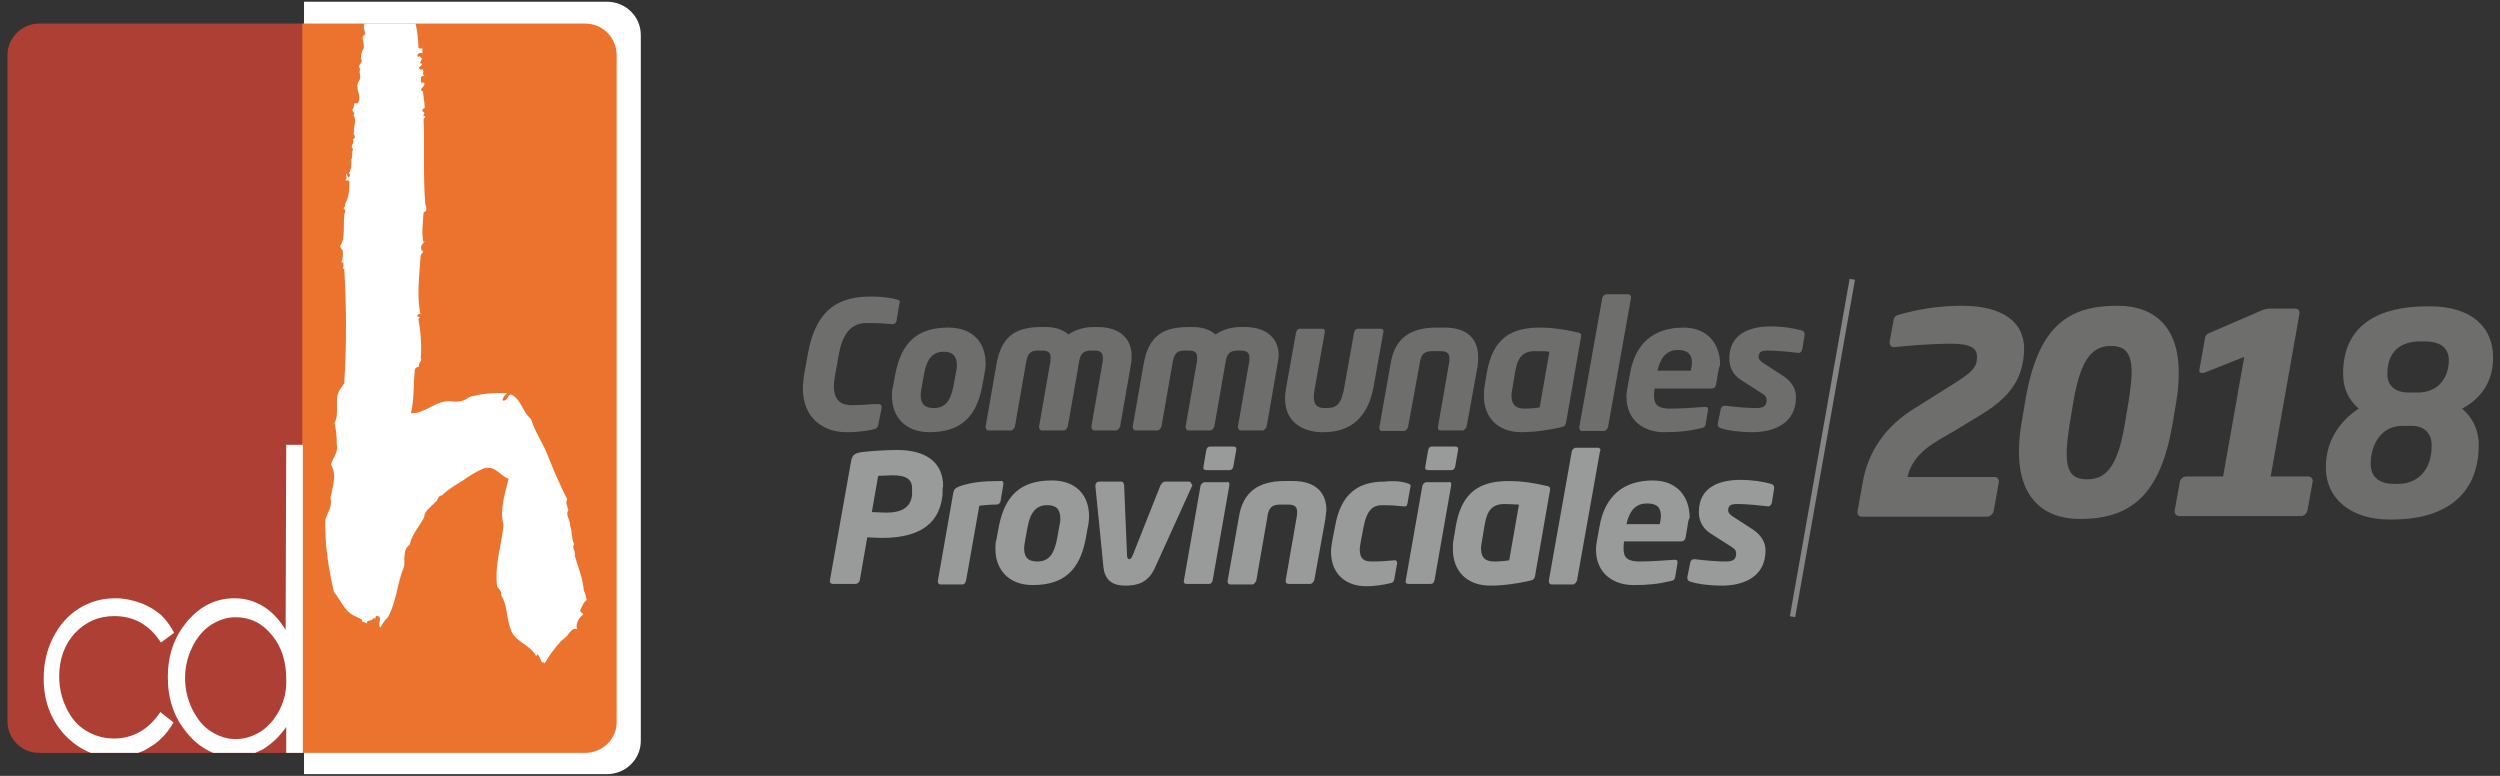 <svg id="Layer_1" xmlns="http://www.w3.org/2000/svg" viewBox="0 0 435 135"><rect x="0" y="0" width="435" height="135" fill="#333333" stroke="none"/><style>.st0{fill:#6e6e6d}.st1{fill:#999a9a}.st2{fill:none;stroke:#858584;stroke-width:.943}.st3{fill:#ae3f34}.st4{fill:#fff}.st5{fill:#eb732d}</style><path class="st0" d="M156.5 52.8l-.5 3c-.1.4-.3.6-.7.6-1.1-.1-2.8-.2-4.5-.2-2.1 0-4 1.1-4.8 5.2l-.7 3.9c-.1.7-.2 1.3-.2 1.9 0 2.6 1.4 3.3 3.1 3.3 1.7 0 3.4-.2 4.6-.2h.1c.3 0 .5.2.5.5v.2l-.6 3c-.1.4-.3.6-.8.7-.7.2-2.5.5-4.7.5-4.1 0-7.6-2.5-7.6-7.6 0-.7.1-1.5.2-2.3l.7-3.9c1.5-8.1 5.9-9.8 10.9-9.8 2.2 0 3.9.3 4.5.5.4.1.6.2.6.5-.1.1-.1.1-.1.2zM171.3 65l-.4 2.2c-1 5.3-3.7 8-9.2 8-4.2 0-6.5-2.7-6.5-6.3 0-.6 0-1.1.2-1.7l.4-2.2c1.1-5.6 4-8 9.2-8 4.2 0 6.5 2.5 6.5 6.3 0 .5-.1 1.3-.2 1.7zm-7.1-3.8c-1.8 0-2.9 1.1-3.4 3.8l-.4 2.2c-.1.6-.2 1.1-.2 1.5 0 1.6.7 2.3 2.3 2.3 2 0 2.9-1.3 3.4-3.8l.4-2.2c.1-.5.2-1 .2-1.4 0-1.7-.8-2.4-2.3-2.4zm32.6 2.1l-1.9 10.9c-.1.3-.4.7-.7.7h-3.8c-.3 0-.5-.3-.5-.6v-.1l1.9-10.9c.1-.4.1-.7.1-1 0-1-.5-1.3-1.5-1.3h-.6c-1.5 0-1.9.8-2.1 2.3l-1.9 10.9c-.1.3-.4.7-.7.7h-3.8c-.3 0-.5-.3-.5-.6v-.1l1.9-10.9c.1-.4.1-.7.1-1.1 0-.8-.3-1.2-1.5-1.2h-.6c-1.3 0-1.9.3-2.2 2.3l-1.9 10.9c-.1.3-.4.7-.7.7H172c-.3 0-.5-.3-.5-.6v-.1l1.9-10.9c.9-5 3.5-6.4 7.9-6.4h.6c1.8 0 3.1.5 4 1.3 1.2-.8 2.6-1.3 4.5-1.3h.6c3.7 0 5.9 1.9 5.9 5 0 .5 0 .9-.1 1.4zm25.5 0l-1.9 10.9c-.1.3-.4.7-.7.7h-3.8c-.3 0-.5-.3-.5-.6v-.1l1.9-10.9c.1-.4.1-.7.1-1 0-1-.5-1.3-1.5-1.3h-.6c-1.5 0-1.9.8-2.1 2.3l-1.9 10.9c-.1.3-.4.7-.7.7h-3.8c-.3 0-.5-.3-.5-.6v-.1l1.9-10.9c.1-.4.1-.7.1-1.1 0-.8-.3-1.2-1.5-1.2h-.6c-1.3 0-1.9.3-2.2 2.3l-1.9 10.9c-.1.3-.4.7-.7.7h-3.8c-.3 0-.5-.3-.5-.6v-.1l1.9-10.9c.9-5 3.5-6.4 7.9-6.4h.6c1.8 0 3.1.5 4 1.3 1.2-.8 2.6-1.3 4.5-1.3h.6c3.7 0 5.9 1.9 5.9 5-.1.5-.1.9-.2 1.4zm18.4-5.5l-1.7 9.5c-1.4 7.6-6.6 7.9-8.9 7.9h-.2c-1.3 0-6.3-.5-6.3-5.9 0-.6.1-1.2.2-1.9l1.7-9.5c.1-.3.2-.7.7-.7h3.8c.4 0 .6.2.5.7l-1.7 9.5c-.1.6-.2 1.2-.2 1.6 0 1.6.7 2 2 2h.2c1.8 0 2.6-.7 3.1-3.6l1.7-9.5c.1-.3.2-.7.7-.7h3.8c.5 0 .7.2.6.6zm16.4 5.9l-1.9 10.5c-.1.3-.4.7-.7.7h-3.8c-.3 0-.5-.2-.5-.5v-.1l1.9-10.9c.1-.4.1-.7.1-1 0-.8-.3-1.3-1.5-1.3h-1.5c-1.6 0-2 .8-2.2 2.3l-2 10.9c-.1.3-.4.7-.7.7h-3.8c-.3 0-.5-.2-.5-.5v-.1l2-11.3c.7-4.2 3.4-6.1 7.9-6.1h1.5c3.8 0 5.8 1.9 5.8 5.1 0 .4 0 1-.1 1.6zm18-5.1l-2.6 14.9c-.1.5-.2.7-1.1.9-1.9.4-4.3.8-6.7.8-4.1 0-6.5-2.6-6.5-6.3 0-.5 0-1.1.1-1.6l.4-2.4c1-5.9 4.1-7.9 9.2-7.9 2.4 0 4.7.4 6.4.8.6.1.9.2.8.8zm-8 2.5c-2.4 0-3.1 1.4-3.5 3.8l-.4 2.4c-.1.6-.2 1.1-.2 1.5 0 1.5.6 2.3 2.3 2.3 1 0 2-.1 2.6-.2l1.7-9.7c-.5-.1-1.5-.1-2.5-.1zm16.7-9.3l-4 22.5c-.1.3-.4.7-.7.7h-3.8c-.3 0-.5-.2-.5-.6v-.1l4-22.5c.1-.3.4-.6.7-.6h3.8c.3 0 .5.2.5.6 0-.1 0-.1 0 0zm15.1 13.3l-.3 1.8c-.1.5-.4.7-.8.7h-9.9c-.1.5-.1.9-.1 1.3 0 1.6.8 2.2 2.8 2.2s4.7-.2 6-.3c.5 0 .6.1.6.5l-.4 2.4c-.1.5-.2.7-.8.8-2.1.5-3.8.7-6.5.7-3.3 0-6.5-1.9-6.5-6.2 0-.5.1-1.1.2-1.7l.4-2.2c.9-5.4 4.2-8.1 9.3-8.1 4.2 0 6.4 2.8 6.4 6.5-.2.4-.3 1-.4 1.6zm-6.9-4.2c-2.1 0-3.1 1.4-3.6 3.6h5.8c.1-.5.2-1 .2-1.4 0-1.4-.7-2.2-2.4-2.2zm22-2.6l-.4 2.5c-.1.3-.3.6-.6.6h-.1c-.9-.1-3.5-.4-5.1-.4h-.1c-.8 0-1.7 0-1.7 1.1 0 .4.2.6.7 1l3.4 2.2c1.9 1.2 2.4 2.6 2.4 3.8 0 4.5-3.7 6.1-7.6 6.1-1.7 0-4-.2-5.5-.7-.3-.1-.5-.3-.5-.6v-.2l.5-2.5c.1-.4.3-.6.7-.6h.1c1.6.2 3.8.4 5.2.4 1.1 0 2-.1 2-1.4 0-.4-.2-.8-.9-1.2l-3.6-2.3c-1.4-.9-2-2.3-2-3.7 0-4.3 3.5-5.6 7.2-5.6 2.2 0 3.9.3 5.4.7.3.1.5.3.5.6v.2z"/><path class="st1" d="M164 85.8v.3c-.6 5.9-5.2 7.5-10.6 7.5-.7 0-1.7-.1-2.5-.1l-1.3 7.5c-.1.3-.4.6-.7.6h-4c-.3 0-.5-.2-.5-.5v-.1l3.7-20.8c.2-1.1.7-1.3 1.6-1.5 1.6-.2 4.1-.4 6.4-.4 4.7 0 8 1.9 8 6.3-.1.4-.1.8-.1 1.2zm-8.7-3.1c-.4 0-2.2.1-2.5.1l-1.1 6.3c.3 0 2.2.1 2.5.1 2.8 0 4.3-1 4.5-3.1v-.9c.1-1.8-1-2.5-3.4-2.5zm19.3 1.5l-.5 3c-.1.3-.2.6-.9.6-.9 0-2.1.1-2.8.2l-2.3 13c-.1.3-.2.7-.7.7h-3.7c-.3 0-.6-.2-.5-.7l2.7-15.4c.1-.4.3-.7 1.1-1 2.1-.7 4.1-.9 7-.9.4-.1.6.1.6.5zm14.7 7.4l-.4 2.2c-1 5.3-3.7 8-9.2 8-4.2 0-6.5-2.7-6.5-6.3 0-.6 0-1.1.2-1.7l.4-2.2c1.1-5.6 4-8 9.2-8 4.2 0 6.5 2.5 6.5 6.3 0 .5-.1 1.4-.2 1.7zm-7.1-3.7c-1.8 0-2.9 1.1-3.4 3.8l-.4 2.2c-.1.6-.2 1.1-.2 1.5 0 1.6.7 2.3 2.3 2.3 2 0 2.9-1.3 3.4-3.8l.4-2.2c.1-.5.2-1 .2-1.4 0-1.7-.7-2.4-2.3-2.4zm25.2-3.3L201 98.7c-1.2 2.8-3.3 3.2-5.1 3.2s-3.6-.5-3.9-3.2l-1.4-14.1v-.1c0-.4.3-.7.6-.7h3.9c.3 0 .5.3.5.7l.5 12.1c0 .5.2.7.4.7s.4-.2.6-.7l4.8-12.1c.2-.4.5-.7.8-.7h4.2c.2 0 .4.2.4.4.2.2.2.3.1.4zm6.5-.1L211 101c-.1.3-.2.6-.7.6h-3.8c-.4 0-.6-.2-.5-.6l2.9-16.5c.1-.3.4-.6.7-.6h3.8c.4-.1.6.1.5.6zm-4.5-3.3l.5-2.9c.1-.3.2-.6.7-.6h4c.4 0 .6.2.5.6l-.5 2.9c-.1.3-.2.6-.7.6h-4c-.4 0-.6-.2-.5-.6zm21.2 9.2l-1.9 10.5c-.1.3-.4.7-.7.7h-3.8c-.3 0-.5-.2-.5-.5v-.1l1.9-10.9c.1-.4.1-.7.1-1 0-.8-.3-1.3-1.5-1.3h-1.5c-1.6 0-2 .8-2.2 2.3l-1.9 10.9c-.1.3-.4.7-.7.7h-3.8c-.3 0-.5-.2-.5-.5v-.1l2-11.3c.7-4.2 3.4-6.1 7.9-6.1h1.5c3.8 0 5.8 1.9 5.8 5.1-.1.4-.1 1-.2 1.6zm14.3-6.3c.6.2.6.3.5.7l-.5 2.8c-.1.3-.1.6-.7.5-1.2-.1-2-.2-3.7-.2-1.5 0-2.6.7-3.2 3.6l-.5 2.6c-.1.6-.2 1.1-.2 1.5 0 1.7.8 2.1 2.1 2.1 1.8 0 2.6-.1 3.8-.2.5-.1.6.2.6.5l-.5 2.8c-.1.5-.3.6-.8.7-.9.2-2.3.5-4.1.5-3.6 0-6.1-2.2-6.1-6 0-.6.1-1.2.2-1.8l.5-2.6c1-5.8 4.1-7.8 8.6-7.8 1.8-.2 3.2 0 4 .3zm7.6.4l-2.9 16.5c-.1.3-.2.6-.7.6h-3.8c-.4 0-.6-.2-.5-.6l2.9-16.5c.1-.3.4-.6.7-.6h3.8c.4-.1.6.1.5.6zm-4.5-3.3l.5-2.9c.1-.3.2-.6.7-.6h4c.4 0 .6.2.5.6l-.5 2.9c-.1.3-.2.6-.7.6h-4c-.4 0-.6-.2-.5-.6zm21.7 4.1l-2.6 14.9c-.1.5-.2.7-1.1.9-1.9.4-4.3.8-6.7.8-4.1 0-6.5-2.6-6.5-6.3 0-.5 0-1.1.1-1.6l.4-2.4c1-5.9 4.1-7.9 9.2-7.9 2.4 0 4.7.4 6.4.8.6.1.9.2.8.8zm-7.9 2.4c-2.4 0-3.1 1.4-3.5 3.8l-.4 2.4c-.1.6-.2 1.1-.2 1.5 0 1.5.6 2.3 2.3 2.3 1 0 2-.1 2.6-.2l1.7-9.7c-.6 0-1.5-.1-2.5-.1zm16.6-9.2l-4 22.5c-.1.3-.4.7-.7.7H270c-.3 0-.5-.2-.5-.6v-.1l4-22.5c.1-.3.4-.6.7-.6h3.8c.3 0 .5.2.5.5-.1 0-.1 0-.1.1zm15.2 13.2l-.3 1.8c-.1.5-.4.7-.8.7h-9.9c-.1.5-.1.9-.1 1.3 0 1.6.8 2.2 2.8 2.2s4.7-.2 6-.3c.5 0 .6.1.6.5l-.4 2.4c-.1.5-.2.7-.8.8-2.1.5-3.8.7-6.5.7-3.3 0-6.5-1.9-6.5-6.2 0-.5.1-1.1.2-1.7l.4-2.2c.9-5.4 4.2-8.1 9.3-8.1 4.2 0 6.4 2.8 6.4 6.5-.3.5-.3 1.1-.4 1.6zm-7-4.1c-2.1 0-3.1 1.4-3.6 3.6h5.8c.1-.5.2-1 .2-1.4 0-1.4-.6-2.2-2.4-2.2zm22.1-2.6l-.4 2.5c-.1.3-.3.6-.6.6h-.1c-.9-.1-3.5-.4-5.1-.4h-.1c-.8 0-1.7 0-1.7 1.1 0 .4.2.6.7 1l3.4 2.2c1.9 1.2 2.4 2.6 2.4 3.8 0 4.5-3.7 6.1-7.6 6.1-1.7 0-4-.2-5.5-.7-.3-.1-.5-.3-.5-.6v-.2l.5-2.5c.1-.4.3-.6.7-.6h.1c1.6.2 3.8.4 5.2.4 1.1 0 2-.1 2-1.4 0-.4-.2-.8-.9-1.2l-3.6-2.3c-1.4-.9-2-2.3-2-3.7 0-4.3 3.5-5.6 7.2-5.6 2.2 0 3.9.3 5.4.7.3.1.5.3.5.6v.2z"/><path class="st0" d="M344.8 72.1l-4.6 2.8c-3.6 2.1-7.3 3.8-8.3 8.1H347c.5 0 .8.3.8.8v.1l-.9 5c-.1.5-.6 1-1.2 1H324c-.5 0-.8-.3-.8-.8V89l.9-5c.9-5.4 4-9.8 8.8-12.8L338 68c4.8-3 6-3.7 6-5.9 0-1.6-1.2-2.3-4.7-2.3-3 0-6.7.3-9.7.6h-.1c-.4 0-.7-.3-.7-.8v-.2l.7-3.8c.1-.5.5-.8 1.1-.9 2.9-.8 6.5-1.5 10.7-1.5 7.3 0 10.9 2.9 10.9 7.5-.1 5.4-2.7 8.5-7.4 11.4zm33.9-2.4l-.7 4.2c-2.1 12.1-7.1 16.4-16.1 16.4-6.4 0-10.6-3.8-10.6-11.6 0-1.5.1-3.1.4-4.8l.7-4.2c2.2-13 7.5-16.5 16-16.5 6.7 0 10.7 3.9 10.7 11.6 0 1.6-.1 3.2-.4 4.9zm-11.4-9.5c-3.1 0-5.2 2-6.5 9.5l-.7 4.2c-.3 2-.5 3.7-.5 5 0 3.6 1.3 4.5 3.6 4.5 3 0 5.2-1.8 6.5-9.5l.7-4.2c.3-2 .5-3.7.5-4.9 0-3.6-1.3-4.6-3.6-4.6zM386.8 83l3.7-20.9-6.8 2.7c-.2.1-.4.1-.6.1-.3 0-.5-.2-.4-.6l1-5.6c.1-.3.2-.5.6-.7l9.5-4.1c.3-.1.7-.2 1.2-.2h4.4c.5 0 .8.4.7.9l-5 28.3h6.5c.5 0 .9.4.8.9l-.9 5c-.1.5-.6 1-1.1 1h-21.2c-.5 0-.9-.4-.8-1l.9-5c.1-.5.6-.9 1.2-.9h6.3v.1zm41.6-11.9c1.8 1.5 2.9 3.7 2.9 6.3 0 9.2-6.5 13-15 13h-.5c-6.6 0-11.1-3.5-11.1-9.1 0-4.3 2.1-7.8 5.7-10.2-1.8-1.6-2.7-3.5-2.7-6.1 0-8.8 6.7-11.7 14.6-11.7h.5c7.2 0 11 3.6 11 8.9 0 3.9-1.8 7-5.4 8.9zm-8.8 3H418c-3.7 0-5.5 3.3-5.5 6.6 0 2.1 1.2 3.5 4.2 3.5h.5c3.9 0 5.9-2.9 5.9-6.5.1-1.9-.9-3.6-3.5-3.6zm2.1-14.7h-.5c-3.8 0-5.8 2-5.8 5.7 0 1.9 1.2 3.2 3.8 3.2h1.5c3.5 0 5.4-2.5 5.4-5.7-.1-2.1-1.4-3.2-4.4-3.2z"/><path class="st2" d="M322.3 48.6l-10.4 58.7"/><path class="st3" d="M56 131H6.8c-3.1 0-5.5-2.5-5.5-5.5V9.6c0-3 2.5-5.5 5.5-5.5H56V131z"/><path class="st4" d="M105.6 134.7H52.9V.3h52.7c3.3 0 5.9 2.6 5.9 5.8v122.8c0 3.2-2.6 5.8-5.9 5.8"/><path class="st5" d="M101.8 131H52.6V4.1h49.2c3.1 0 5.5 2.5 5.5 5.5v115.9c.1 3-2.4 5.5-5.5 5.5"/><path class="st4" d="M19.9 107.2c3.4 0 6.1 1.5 8.1 4.6l2.3-1.7c-.7-1.3-1.5-2.4-2.4-3.2-1-.8-2.1-1.5-3.5-2s-2.8-.8-4.3-.8c-2.4 0-4.5.6-6.4 1.8-1.9 1.2-3.4 2.9-4.5 5.1s-1.6 4.5-1.6 7.1c0 3.8 1.2 7 3.5 9.6 1.4 1.5 2.9 2.6 4.7 3.3H24c.7-.2 1.3-.5 1.9-.9 1.8-1 3.2-2.5 4.3-4.4l-2.3-1.8c-2.1 3.1-4.8 4.6-8.1 4.6-1.8 0-3.4-.5-4.9-1.4s-2.6-2.3-3.4-4c-.8-1.7-1.2-3.5-1.2-5.4 0-3 .9-5.5 2.7-7.5 1.9-2 4.1-3 6.9-3"/><path class="st4" d="M48.7 123.4c-.8 1.6-1.8 2.8-3.2 3.8-1.4.9-2.9 1.4-4.5 1.4s-3-.5-4.4-1.4-2.4-2.3-3.2-3.9c-.8-1.7-1.2-3.5-1.2-5.3 0-1.9.4-3.6 1.2-5.3.8-1.7 1.9-3 3.2-3.9 1.4-.9 2.8-1.4 4.4-1.4 2.5 0 4.6 1 6.3 3.1 1.7 2 2.5 4.6 2.5 7.6.1 1.9-.3 3.7-1.1 5.3m1-13.8c-1.1-1.8-2.4-3.2-3.9-4.1s-3.1-1.4-5-1.4c-3.2 0-5.9 1.3-8.2 4s-3.4 5.9-3.4 9.7c0 3.9 1.1 7.1 3.4 9.8 1.3 1.6 2.8 2.7 4.5 3.4h7.3c.4-.2.9-.4 1.3-.6 1.5-.9 2.9-2.2 4.1-3.9v4.5h2.9V77.4h-2.9l-.1 32.2zm24-67.7h.2-.2m-14.1 4.7c.1-.1 0 0 0 0m14.2-4.5h.2c-.1-.1-.2-.1-.2 0m-14 4.5c-.1.1 0 .1 0 0"/><path class="st4" d="M102.1 104.4c-.2-.6-.2-1.1-.5-1.6-.2-2.2-1-4.1-1.6-6.1.3-.7-.6-1.3-.1-2-.5-1-.3-2.2-.7-3.2.1-1-.9-1.9-.3-2.7-.1-.6-.6-1.3-.2-1.9-1.2-2.4-2.3-4.9-3.3-7.4-.8-2.3-2.3-4.2-3-6.6-1.5-1.2-1.6-3.2-3.3-4.2-.9-.3-.6 1.1-1.6 1-.2-.4.4-.9.7-1.3-2.2-.1-4.5.1-6.6.7-.9.8-2.1.9-3.3.7-2.6-.1-4.3 2.2-6.8 2.1.6-2.4.4-5.1.7-7.7.2-.2.4-.4.7-.4-.2-.7.7-1.1.3-1.5.2-2.2 0-4.6-.4-6.8.1-.1.2-.2.3-.2l-.5-.3c0-.4.6-.3.6-.5l-.1-.1c-.6-3.2-.1-6.7.1-10l.4-.5-.1-.1c0-.1.2-.1.1-.2h-.2c-.2 0-.1-.2-.1-.3-.1-.5.1-.8.4-1v-.1c-.4-1.6-.1-3.5 0-5.2l.4-.3c.2-.4 0-.8-.1-1.2-.4-4.6-.1-10-.3-14.8l.2-.2c.3-.2-.1-.4-.2-.3-.1-.3.2-.4.1-.7h-.1c-.2-.1-.2-.2-.2-.4s.3-.2.4-.3c0-1.1-.3-2.1-.3-3l-.2.1c-.5-.6.7-.8.4-1.5h-.4c-.4-.2 0-.6-.2-.9.2-.4.7-.2.9-.4-.1 0-.2.1-.3.1-.4-.3 0-.6-.2-1 0-.2-.3-.1-.4-.1-.9-.4.4-.6.2-1l-.3-.1c.1-.3.1-.6.4-.8-.2 0-.3-.3-.4-.4-.2 0-.4.2-.5-.1 0-.1.1-.2.1-.3.3-.2.6-.3.8-.1v-.9c-.2 0-.5.1-.7-.1 0-1.5-.2-2.9-.5-4.2h-8.9c0 .2-.1.4-.1.7 0 .2.2.7.2.9.1.1 0 .3-.2.5-.2 0-.2.5-.2.6 0 .2.2.2.1.5.1.2.1.5.1 1.1-.4.6-.5 1.1-.5 1.8.6.8-.9 1.1-.1 1.8-.4.5.3 1.4-.2 2-1 1.3.7 2.7-.3 4-.2 0-.5-.1-.6.1.2.6-.7 1 0 1.5.1.2 0 .3-.1.5.7.9-.1 2 .1 2.9-.3.4.3.5.1 1-.1.1-.1.2-.3.2.4.7-.6 1.2 0 1.7 0 .1 0 .3-.1.4 0 .4 0 1.3-.2 1.5.1.8 0 1.7-.4 2.4.4.1.1.5 0 .7-.3-.1-.3-.5-.4-.7-.3.3.3.8-.2 1 0 .4.6 0 .7.4 0 1.4-.1 2.8-.8 4 .3.3-.3.4-.2.7.6.3 0 .8.1 1.3-.2 1.7.2 3.9-.7 5.2 0 .3.2.5.4.7.1.5.1 1.6-.2 2.1l.3.1c.1.3.1.8-.1 1.1.1-.1.2-.1.3 0 .4 6.5.4 13.5 0 19.9l-.7 1c-1.2 1.7 0 4.1-1 5.9.3 1.2.4 2.5.4 3.8.3 1.4-.8 2.3-1 3.5 1.1 1.7.2 4-.1 5.8.4 1.5-.6 2.5-.9 3.8-.1 4.4.6 8.6 1.5 12.5 1.2 1.4 1.9 3.6 3.9 4.3.3.3 1.2.3 1 .9.3-.1.6.2.8.3 0-.8 1-.3 1.2-1l.1.1c.4.1.1-.3.4-.4 1.3-.1 0 1.5.7 2 .3-.7.8-1.3 1.3-1.8 1.5-2.7 1.6-6 2.8-8.8.2-1.3-.3-3 1-3.8.3-1.8 1.7-3.2 2.5-4.8 0-1.1 1.2-1.8 1.9-2.6.6-.3.4-1.2 1.2-1.2 1.4-1.4 3-2.1 4.5-3.2 1.1-.7 2.3-1.4 3.4-1.7l-.2.2c1.6-.5 2.5 1.4 3.9 1.8-.6 2.5-1.6 5.3-.9 8-.3 3.6-1.6 6.9-1.1 10.8.4.4.8.8.7 1.5 1.1 1.7.9 3.9 1.6 5.7.6 2.4 3.5 2.8 4.5 4.9l.2-.4c.4.4.5.9.7 1.3.1.3.6 0 .5.4.8-1.3 1.6-2.5 2.7-3.7.5-.6 1.1-.8 1.5-1.5.4-.5.9-1.1 1.5-.8-.3-1.1.4-2.1 1.1-2.6l-.6-.6c.4-.8.6-1.5 1.2-1.9"/></svg>